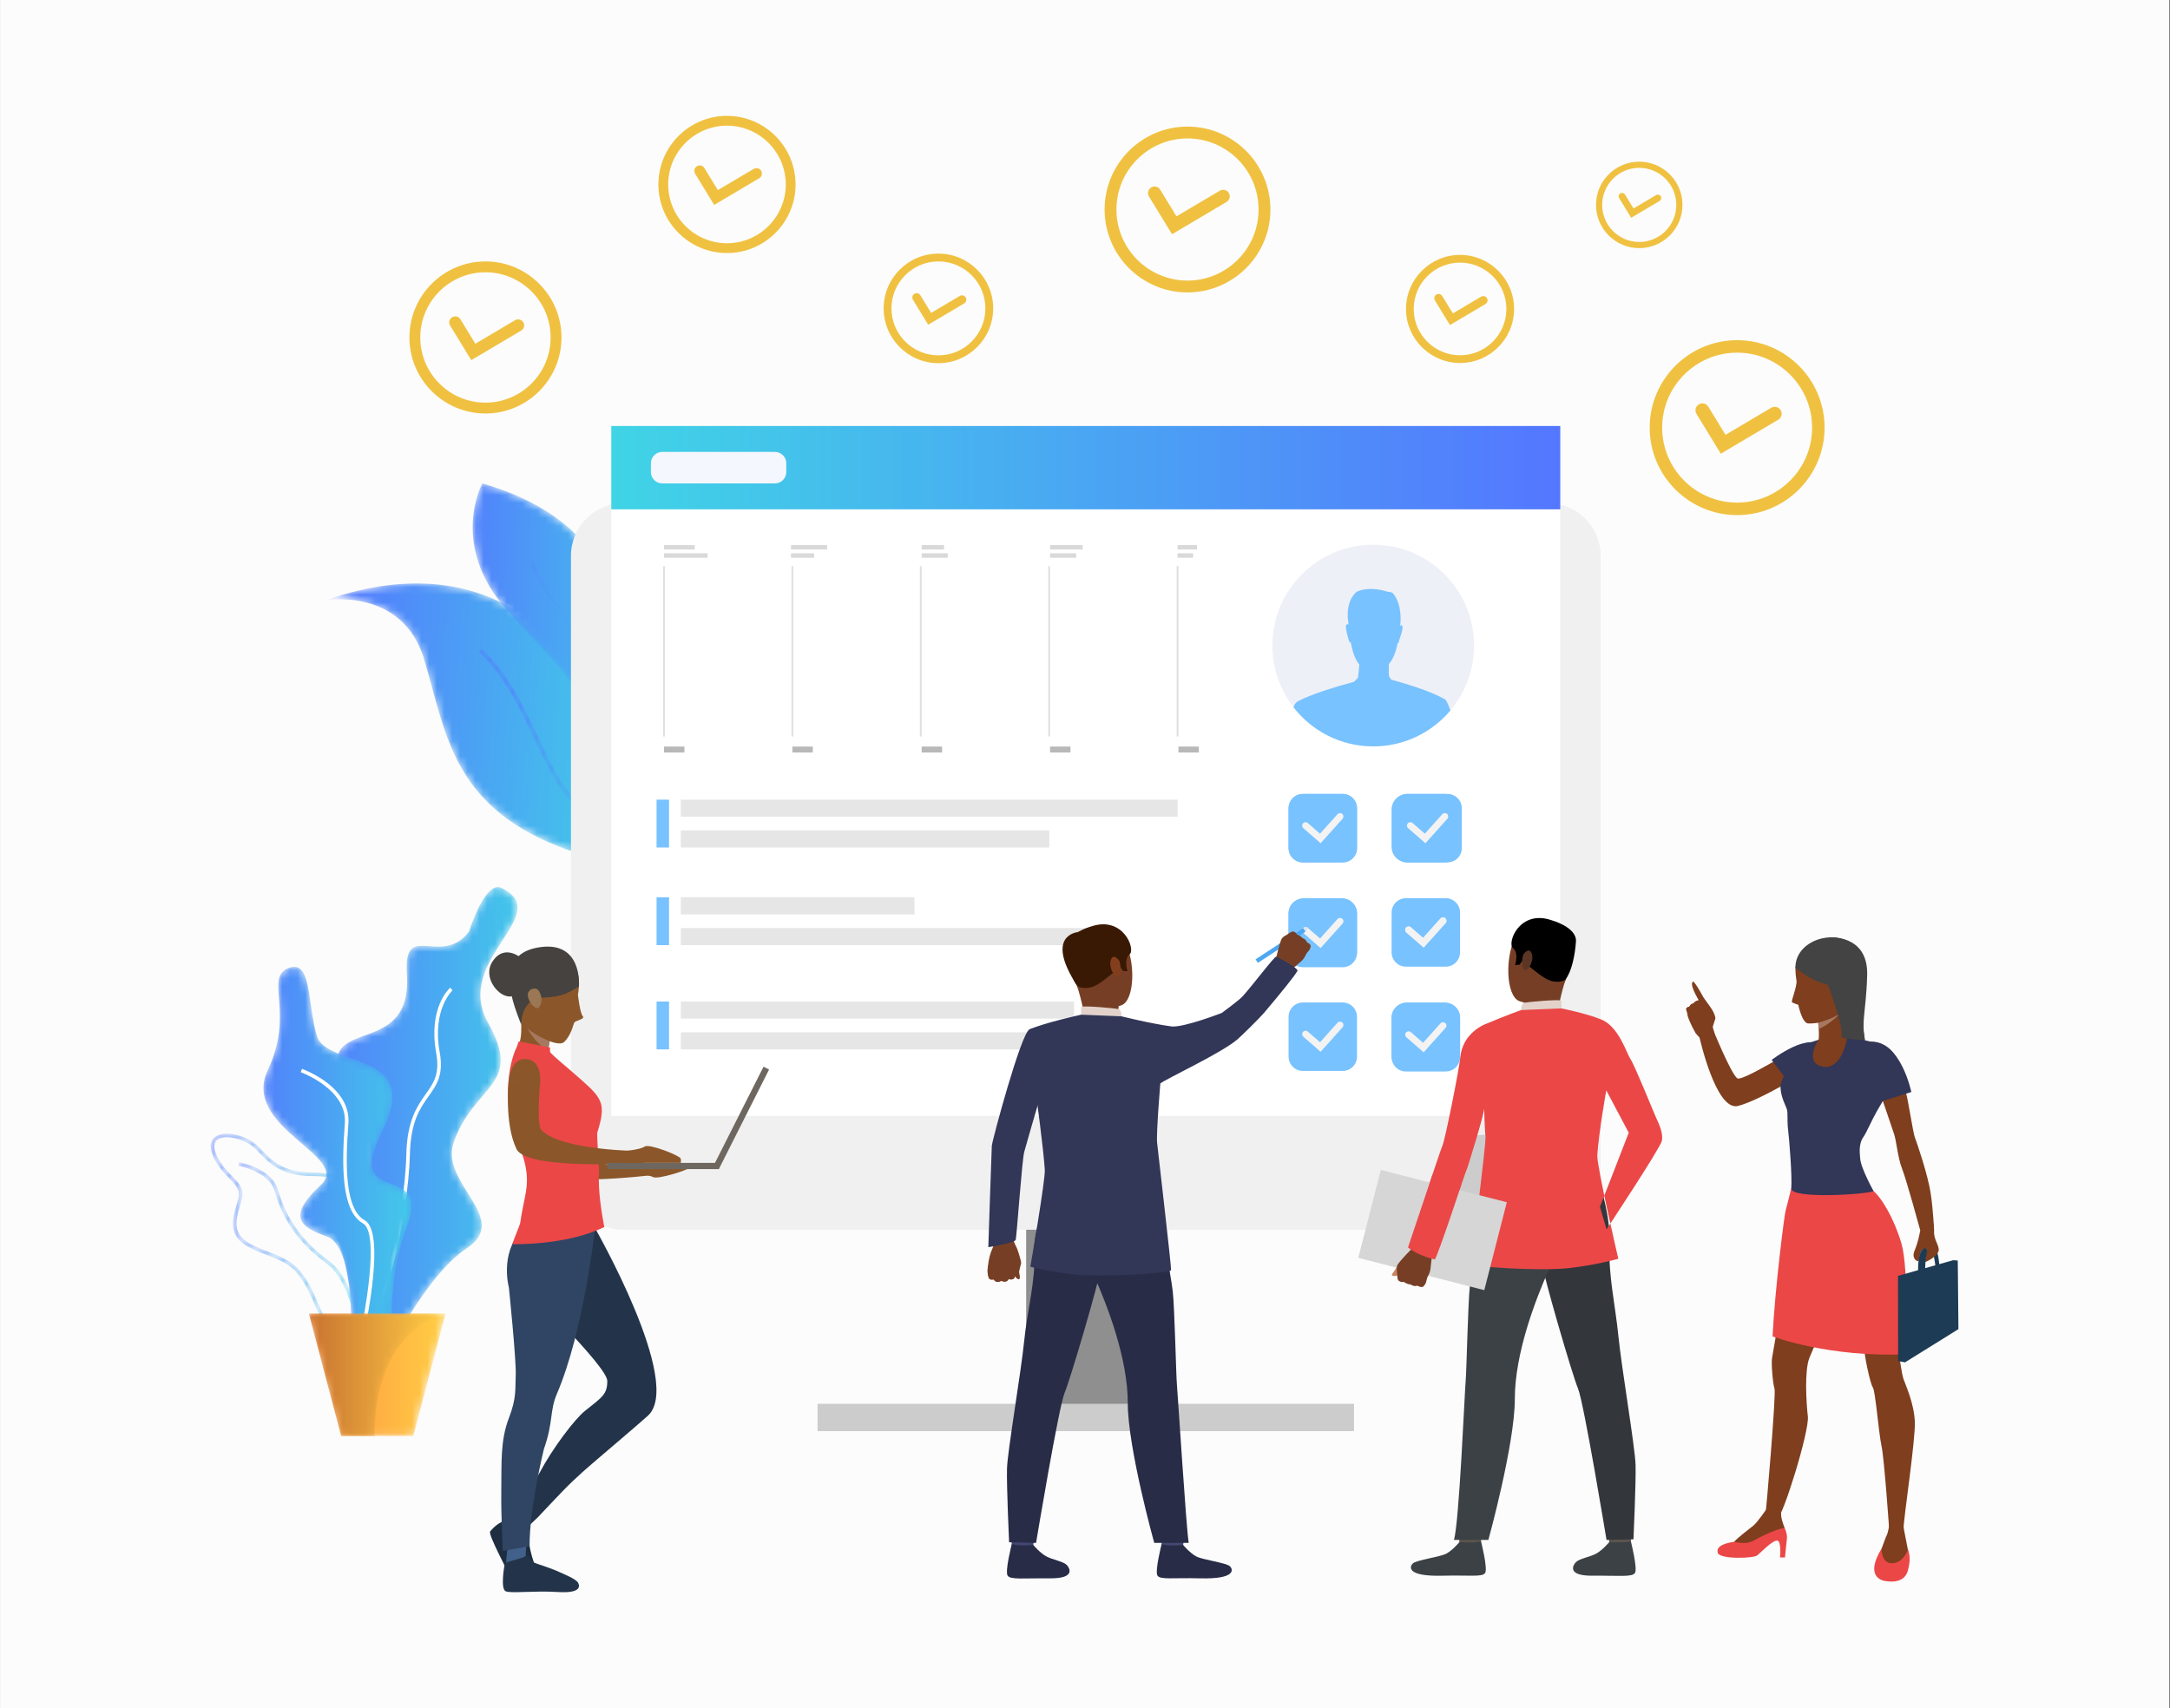 <?xml version="1.0" encoding="UTF-8"?>
<svg width="282px" height="222px" viewBox="0 0 282 222" version="1.1" xmlns="http://www.w3.org/2000/svg" xmlns:xlink="http://www.w3.org/1999/xlink">
    <rect x="0" y="0" width="282" height="222" fill="#808080" stroke="none"/>
    <!-- Generator: sketchtool 52.5 (67469) - http://www.bohemiancoding.com/sketch -->
    <title>69112CE4-7E37-4CAA-B5B9-768694CA1373</title>
    <desc>Created with sketchtool.</desc>
    <defs>
        <path d="M38.342,19.992 C41.134,26.086 42.703,31.852 40.647,34.424 C40.526,34.576 40.393,34.715 40.249,34.842 C38.666,36.237 35.552,36.268 30.294,34.192 C16.302,28.663 15.638,19.122 12.807,9.805 C10.018,0.604 0.272,2.159 0.023,2.2 C22.731,-5.711 33.606,9.661 38.342,19.992" id="path-1"></path>
        <linearGradient x1="101.619%" y1="52.639%" x2="-1.86%" y2="46.167%" id="linearGradient-3">
            <stop stop-color="#40D4E6" offset="0%"></stop>
            <stop stop-color="#5477FF" offset="100%"></stop>
        </linearGradient>
        <path d="M20.783,25.988 C20.661,26.14 20.529,26.279 20.385,26.406 C17.757,24.822 12.724,21.465 10.351,17.695 C9.232,15.916 8.291,13.915 7.293,11.799 C5.411,7.797 3.46,3.658 0.056,0.483 L0.436,0.074 C3.917,3.324 5.889,7.511 7.796,11.563 C8.785,13.665 9.718,15.649 10.822,17.398 C13.136,21.075 18.221,24.446 20.783,25.988" id="path-4"></path>
        <linearGradient x1="114.06%" y1="112.43%" x2="17.333%" y2="26.212%" id="linearGradient-6">
            <stop stop-color="#40D4E6" offset="0%"></stop>
            <stop stop-color="#5477FF" offset="100%"></stop>
        </linearGradient>
        <path d="M16.824,35.469 C16.659,35.874 16.552,36.104 16.541,36.129 C16.498,35.906 16.456,35.683 16.413,35.469 C14.547,25.902 12.05,24.903 4.566,16.534 C-3.088,7.975 1.313,0.002 1.313,0.002 C26.957,7.412 18.566,31.192 16.824,35.469" id="path-7"></path>
        <linearGradient x1="101.179%" y1="51.615%" x2="-3.379%" y2="48.578%" id="linearGradient-9">
            <stop stop-color="#40D4E6" offset="0%"></stop>
            <stop stop-color="#5477FF" offset="100%"></stop>
        </linearGradient>
        <path d="M9.277,25.479 C9.113,25.884 9.006,26.114 8.994,26.139 C8.951,25.916 8.91,25.693 8.867,25.479 C9.698,17.209 4.71,7.504 3.142,5.763 C1.52,3.959 0.521,1.479 0.144,0.545 C0.08,0.39 0.021,0.242 0.001,0.208 L0.363,0.004 C0.395,0.06 0.436,0.163 0.528,0.39 C0.897,1.305 1.878,3.735 3.452,5.483 C5.438,7.691 10.04,17.442 9.277,25.479" id="path-10"></path>
        <linearGradient x1="120.692%" y1="94.117%" x2="-35.511%" y2="-4.971%" id="linearGradient-12">
            <stop stop-color="#40D4E6" offset="0%"></stop>
            <stop stop-color="#5477FF" offset="100%"></stop>
        </linearGradient>
        <linearGradient x1="-8.99841358e-06%" y1="50%" x2="100%" y2="50%" id="linearGradient-13">
            <stop stop-color="#40D4E6" offset="0%"></stop>
            <stop stop-color="#5477FF" offset="100%"></stop>
        </linearGradient>
        <path d="M22.299,0.176 C20.2,-0.828 18.11,5.857 18.11,5.857 C14.542,10.574 9.555,4.299 10.043,11.35 C10.896,23.686 -4.155,15.229 2.789,28.11 C9.732,40.99 -3.342,35.392 0.973,45.779 C5.288,56.164 -0.305,68.551 6.188,63.461 C6.188,63.461 11.904,50.921 17.8,47.042 C23.696,43.162 14.268,38.559 16.113,33.29 C18.792,25.637 25.247,25.936 20.593,17.712 C15.938,9.487 29.436,3.59 22.299,0.176" id="path-14"></path>
        <linearGradient x1="100%" y1="50%" x2="-6.64305998e-05%" y2="50%" id="linearGradient-16">
            <stop stop-color="#40D4E6" offset="0%"></stop>
            <stop stop-color="#5477FF" offset="100%"></stop>
        </linearGradient>
        <path d="M5.02,1.338 C3.353,0.427 1.565,0.244 0.862,0.911 C0.327,1.417 0.579,2.285 0.885,2.925 C1.468,4.145 2.206,4.897 2.856,5.561 C3.761,6.484 4.475,7.213 4.113,8.629 C4.042,8.907 3.96,9.187 3.878,9.468 C3.303,11.435 2.76,13.293 5.77,14.646 C6.477,14.965 7.125,15.219 7.696,15.443 C10.078,16.378 11.652,16.996 13.338,20.557 C13.652,21.22 13.928,21.846 14.195,22.451 C15.651,25.751 16.53,27.743 19.713,27.1 C20.625,26.915 21.22,26.445 21.48,25.701 C22.148,23.788 20.549,20.441 19.136,18.759 C19.033,18.635 16.605,15.674 16.872,11.437 C16.915,10.748 16.986,10.114 17.049,9.555 C17.215,8.073 17.335,7.003 16.785,6.386 C16.283,5.821 15.183,5.564 13.219,5.556 C9.276,5.537 7.719,3.906 6.469,2.596 C5.968,2.072 5.536,1.619 5.02,1.338 Z M13.769,22.638 C13.504,22.037 13.229,21.414 12.918,20.757 C11.31,17.362 9.886,16.803 7.526,15.876 C6.95,15.651 6.296,15.395 5.579,15.072 C2.199,13.552 2.853,11.313 3.431,9.338 C3.512,9.062 3.592,8.786 3.662,8.514 C3.959,7.352 3.388,6.769 2.524,5.886 C1.881,5.231 1.082,4.414 0.465,3.126 C-0.21,1.715 0.134,0.959 0.542,0.573 C1.399,-0.24 3.376,-0.09 5.243,0.929 C5.823,1.245 6.3,1.746 6.805,2.276 C7.995,3.522 9.476,5.073 13.222,5.09 C15.357,5.1 16.527,5.395 17.133,6.076 C17.82,6.849 17.691,8.005 17.511,9.607 C17.449,10.161 17.379,10.788 17.336,11.466 C17.082,15.512 19.47,18.432 19.493,18.46 C20.92,20.16 22.678,23.685 21.919,25.855 C21.601,26.764 20.89,27.337 19.805,27.556 C19.373,27.643 18.978,27.686 18.615,27.686 C15.996,27.686 15.037,25.512 13.769,22.638 Z" id="path-17"></path>
        <linearGradient x1="100%" y1="50%" x2="-9.69449764e-05%" y2="50%" id="linearGradient-19">
            <stop stop-color="#40D4E6" offset="0%"></stop>
            <stop stop-color="#5477FF" offset="100%"></stop>
        </linearGradient>
        <path d="M16.093,26.71 L16.557,26.686 C16.535,26.249 15.948,15.953 11.815,12.94 C7.281,9.634 5.852,6.082 5.171,3.697 C4.369,0.887 0.285,0.137 0.112,0.105 L0.031,0.564 C0.071,0.572 4.001,1.295 4.723,3.825 C5.423,6.276 6.891,9.926 11.541,13.316 C15.497,16.2 16.087,26.606 16.093,26.71" id="path-20"></path>
        <linearGradient x1="100%" y1="50%" x2="0%" y2="50%" id="linearGradient-22">
            <stop stop-color="#40D4E6" offset="0%"></stop>
            <stop stop-color="#5477FF" offset="100%"></stop>
        </linearGradient>
        <path d="M3.425,0.132 C6.363,-0.876 5.752,4.787 6.994,8.978 C8.235,13.168 20.802,10.806 15.527,21.298 C10.252,31.789 22.198,24.806 18.63,33.963 C15.061,43.118 18.319,52.91 14.441,50.42 C10.562,47.929 12.262,36.399 8.228,35.029 C4.194,33.66 3.536,32.061 7.53,28.337 C11.524,24.612 -2.936,20.915 0.632,13.394 C4.201,5.874 0.031,1.295 3.425,0.132" id="path-23"></path>
        <linearGradient x1="100%" y1="50%" x2="-0%" y2="50%" id="linearGradient-25">
            <stop stop-color="#40D4E6" offset="0%"></stop>
            <stop stop-color="#5477FF" offset="100%"></stop>
        </linearGradient>
        <polyline id="path-26" points="17.842 0.003 13.648 15.919 4.276 15.919 0.082 0.003 17.842 0.003"></polyline>
        <linearGradient x1="-6.24839885e-05%" y1="50%" x2="100%" y2="50%" id="linearGradient-28">
            <stop stop-color="#FF9240" offset="0%"></stop>
            <stop stop-color="#FFCE45" offset="100%"></stop>
        </linearGradient>
        <path d="M17.842,0.003 C17.842,0.003 8.609,1.737 8.609,15.919 L4.276,15.919 L0.082,0.003 L17.842,0.003" id="path-29"></path>
        <linearGradient x1="-6.24839885e-05%" y1="50%" x2="100%" y2="50%" id="linearGradient-31">
            <stop stop-color="#C87331" offset="0%"></stop>
            <stop stop-color="#FFCE45" offset="100%"></stop>
        </linearGradient>
    </defs>
    <g id="Page-1" stroke="none" stroke-width="1" fill="none" fill-rule="evenodd">
        <g id="Completed-age-Copy" transform="translate(-595, -190)">
            <g id="19283" transform="translate(595, 190)">
                <polygon id="Fill-1" fill="#FCFCFC" points="0.007 222 281.89 222 281.89 0 0.007 0"></polygon>
                <g id="Group-5" transform="translate(42.281, 75.813)">
                    <mask id="mask-2" fill="white">
                        <use xlink:href="#path-1"></use>
                    </mask>
                    <g id="Clip-4"></g>
                    <path d="M38.342,19.992 C41.134,26.086 42.703,31.852 40.647,34.424 C40.526,34.576 40.393,34.715 40.249,34.842 C38.666,36.237 35.552,36.268 30.294,34.192 C16.302,28.663 15.638,19.122 12.807,9.805 C10.018,0.604 0.272,2.159 0.023,2.2 C22.731,-5.711 33.606,9.661 38.342,19.992" id="Fill-3" fill="url(#linearGradient-3)" mask="url(#mask-2)"></path>
                </g>
                <g id="Group-8" transform="translate(62.146, 84.249)">
                    <mask id="mask-5" fill="white">
                        <use xlink:href="#path-4"></use>
                    </mask>
                    <g id="Clip-7"></g>
                    <path d="M20.783,25.988 C20.661,26.14 20.529,26.279 20.385,26.406 C17.757,24.822 12.724,21.465 10.351,17.695 C9.232,15.916 8.291,13.915 7.293,11.799 C5.411,7.797 3.46,3.658 0.056,0.483 L0.436,0.074 C3.917,3.324 5.889,7.511 7.796,11.563 C8.785,13.665 9.718,15.649 10.822,17.398 C13.136,21.075 18.221,24.446 20.783,25.988" id="Fill-6" fill="url(#linearGradient-6)" mask="url(#mask-5)"></path>
                </g>
                <g id="Group-11" transform="translate(61.369, 62.826)">
                    <mask id="mask-8" fill="white">
                        <use xlink:href="#path-7"></use>
                    </mask>
                    <g id="Clip-10"></g>
                    <path d="M16.824,35.469 C16.659,35.874 16.552,36.104 16.541,36.129 C16.498,35.906 16.456,35.683 16.413,35.469 C14.547,25.902 12.05,24.903 4.566,16.534 C-3.088,7.975 1.313,0.002 1.313,0.002 C26.957,7.412 18.566,31.192 16.824,35.469" id="Fill-9" fill="url(#linearGradient-9)" mask="url(#mask-8)"></path>
                </g>
                <g id="Group-14" transform="translate(68.915, 72.816)">
                    <mask id="mask-11" fill="white">
                        <use xlink:href="#path-10"></use>
                    </mask>
                    <g id="Clip-13"></g>
                    <path d="M9.277,25.479 C9.113,25.884 9.006,26.114 8.994,26.139 C8.951,25.916 8.91,25.693 8.867,25.479 C9.698,17.209 4.71,7.504 3.142,5.763 C1.52,3.959 0.521,1.479 0.144,0.545 C0.08,0.39 0.021,0.242 0.001,0.208 L0.363,0.004 C0.395,0.06 0.436,0.163 0.528,0.39 C0.897,1.305 1.878,3.735 3.452,5.483 C5.438,7.691 10.04,17.442 9.277,25.479" id="Fill-12" fill="url(#linearGradient-12)" mask="url(#mask-11)"></path>
                </g>
                <path d="M223.626,58.969 L220.465,53.794 C220.205,53.37 220.34,52.815 220.764,52.556 C221.189,52.297 221.742,52.431 222.001,52.855 L224.236,56.515 L230.178,52.998 C230.605,52.745 231.158,52.886 231.411,53.314 C231.664,53.742 231.523,54.294 231.094,54.548 L223.626,58.969" id="Fill-15" fill="#F0C141"></path>
                <path d="M225.748,45.836 C220.375,45.836 216.005,50.207 216.005,55.58 C216.005,60.953 220.375,65.324 225.748,65.324 C231.119,65.324 235.489,60.953 235.489,55.58 C235.489,50.207 231.119,45.836 225.748,45.836 Z M225.748,66.948 C219.48,66.948 214.382,61.848 214.382,55.58 C214.382,49.311 219.48,44.212 225.748,44.212 C232.014,44.212 237.112,49.311 237.112,55.58 C237.112,61.848 232.014,66.948 225.748,66.948 Z" id="Fill-16" fill="#F0C141"></path>
                <path d="M188.427,42.249 L186.474,39.051 C186.314,38.789 186.397,38.446 186.659,38.286 C186.921,38.126 187.264,38.209 187.424,38.471 L188.805,40.733 L192.476,38.559 C192.74,38.403 193.082,38.49 193.239,38.755 C193.395,39.019 193.307,39.36 193.043,39.517 L188.427,42.249" id="Fill-17" fill="#F0C141"></path>
                <path d="M189.739,34.133 C186.419,34.133 183.718,36.834 183.718,40.155 C183.718,43.475 186.419,46.176 189.739,46.176 C193.058,46.176 195.759,43.475 195.759,40.155 C195.759,36.834 193.058,34.133 189.739,34.133 Z M189.739,47.18 C185.866,47.18 182.715,44.028 182.715,40.155 C182.715,36.281 185.866,33.129 189.739,33.129 C193.612,33.129 196.762,36.281 196.762,40.155 C196.762,44.028 193.612,47.18 189.739,47.18 Z" id="Fill-18" fill="#F0C141"></path>
                <path d="M152.31,30.444 L149.314,25.538 C149.069,25.136 149.195,24.61 149.598,24.364 C150,24.119 150.525,24.246 150.771,24.648 L152.889,28.118 L158.521,24.783 C158.927,24.543 159.45,24.677 159.69,25.083 C159.931,25.489 159.797,26.012 159.39,26.252 L152.31,30.444" id="Fill-19" fill="#F0C141"></path>
                <path d="M154.321,17.994 C149.23,17.994 145.086,22.137 145.086,27.231 C145.086,32.324 149.23,36.468 154.321,36.468 C159.414,36.468 163.556,32.324 163.556,27.231 C163.556,22.137 159.414,17.994 154.321,17.994 Z M154.321,38.007 C148.381,38.007 143.547,33.173 143.547,27.231 C143.547,21.288 148.381,16.454 154.321,16.454 C160.263,16.454 165.096,21.288 165.096,27.231 C165.096,33.173 160.263,38.007 154.321,38.007 Z" id="Fill-20" fill="#F0C141"></path>
                <path d="M120.621,42.205 L118.642,38.963 C118.48,38.697 118.563,38.35 118.829,38.187 C119.094,38.025 119.442,38.109 119.604,38.375 L121.004,40.667 L124.726,38.464 C124.994,38.305 125.34,38.394 125.499,38.662 C125.657,38.93 125.569,39.276 125.3,39.435 L120.621,42.205" id="Fill-21" fill="#F0C141"></path>
                <path d="M121.951,33.978 C118.586,33.978 115.848,36.716 115.848,40.081 C115.848,43.447 118.586,46.185 121.951,46.185 C125.316,46.185 128.053,43.447 128.053,40.081 C128.053,36.716 125.316,33.978 121.951,33.978 Z M121.951,47.202 C118.025,47.202 114.831,44.008 114.831,40.081 C114.831,36.155 118.025,32.96 121.951,32.96 C125.876,32.96 129.07,36.155 129.07,40.081 C129.07,44.008 125.876,47.202 121.951,47.202 Z" id="Fill-22" fill="#F0C141"></path>
                <path d="M92.81,26.632 L90.332,22.574 C90.128,22.241 90.233,21.806 90.566,21.603 C90.899,21.4 91.333,21.505 91.536,21.837 L93.289,24.707 L97.948,21.949 C98.283,21.751 98.716,21.862 98.915,22.197 C99.113,22.533 99.002,22.966 98.667,23.164 L92.81,26.632" id="Fill-23" fill="#F0C141"></path>
                <path d="M94.474,16.333 C90.261,16.333 86.835,19.761 86.835,23.974 C86.835,28.187 90.261,31.614 94.474,31.614 C98.686,31.614 102.113,28.187 102.113,23.974 C102.113,19.761 98.686,16.333 94.474,16.333 Z M94.474,32.888 C89.559,32.888 85.561,28.889 85.561,23.974 C85.561,19.058 89.559,15.059 94.474,15.059 C99.388,15.059 103.386,19.058 103.386,23.974 C103.386,28.889 99.388,32.888 94.474,32.888 Z" id="Fill-24" fill="#F0C141"></path>
                <path d="M61.241,46.807 L58.494,42.308 C58.269,41.939 58.385,41.457 58.754,41.232 C59.123,41.007 59.604,41.123 59.83,41.492 L61.773,44.674 L66.938,41.616 C67.31,41.396 67.79,41.519 68.01,41.891 C68.23,42.263 68.107,42.743 67.735,42.963 L61.241,46.807" id="Fill-25" fill="#F0C141"></path>
                <path d="M63.086,35.389 C58.416,35.389 54.617,39.189 54.617,43.86 C54.617,48.531 58.416,52.331 63.086,52.331 C67.756,52.331 71.555,48.531 71.555,43.86 C71.555,39.189 67.756,35.389 63.086,35.389 Z M63.086,53.743 C57.638,53.743 53.205,49.31 53.205,43.86 C53.205,38.411 57.638,33.978 63.086,33.978 C68.534,33.978 72.967,38.411 72.967,43.86 C72.967,49.31 68.534,53.743 63.086,53.743 Z" id="Fill-26" fill="#F0C141"></path>
                <path d="M211.976,28.307 L210.414,25.749 C210.285,25.539 210.352,25.265 210.562,25.137 C210.772,25.009 211.046,25.075 211.173,25.285 L212.279,27.094 L215.215,25.356 C215.427,25.23 215.7,25.3 215.825,25.512 C215.95,25.723 215.88,25.997 215.669,26.122 L211.976,28.307" id="Fill-27" fill="#F0C141"></path>
                <path d="M213.025,21.815 C210.37,21.815 208.209,23.976 208.209,26.632 C208.209,29.288 210.37,31.449 213.025,31.449 C215.68,31.449 217.841,29.288 217.841,26.632 C217.841,23.976 215.68,21.815 213.025,21.815 Z M213.025,32.251 C209.927,32.251 207.407,29.73 207.407,26.632 C207.407,23.533 209.927,21.012 213.025,21.012 C216.123,21.012 218.643,23.533 218.643,26.632 C218.643,29.73 216.123,32.251 213.025,32.251 Z" id="Fill-28" fill="#F0C141"></path>
                <polygon id="Fill-29" fill="#8F8F8F" points="133.354 184.231 148.85 184.231 148.85 137.154 133.354 137.154"></polygon>
                <path d="M81.003,159.831 L201.2,159.831 C204.959,159.831 208.006,156.784 208.006,153.025 L208.006,72.222 C208.006,68.463 204.959,65.415 201.2,65.415 L81.003,65.415 C77.245,65.415 74.198,68.463 74.198,72.222 L74.198,153.025 C74.198,156.784 77.245,159.831 81.003,159.831" id="Fill-30" fill="#F0F0F0"></path>
                <polygon id="Fill-31" fill="#FFFFFF" points="79.438 145.036 202.765 145.036 202.765 55.366 79.438 55.366"></polygon>
                <polygon id="Fill-32" fill="url(#linearGradient-13)" points="79.438 66.197 202.765 66.197 202.765 55.366 79.438 55.366"></polygon>
                <path d="M187.758,151.806 C187.758,154.19 190.029,156.124 192.833,156.124 C195.636,156.124 197.907,154.19 197.907,151.806 C197.907,149.422 195.636,147.489 192.833,147.489 C190.029,147.489 187.758,149.422 187.758,151.806" id="Fill-34" fill="#CCCCCC"></path>
                <polygon id="Fill-35" fill="#CCCCCC" points="106.244 186.008 175.959 186.008 175.959 182.454 106.244 182.454"></polygon>
                <path d="M100.708,62.828 L86.06,62.828 C85.248,62.828 84.589,62.169 84.589,61.356 L84.589,60.206 C84.589,59.394 85.248,58.735 86.06,58.735 L100.708,58.735 C101.521,58.735 102.179,59.394 102.179,60.206 L102.179,61.356 C102.179,62.169 101.521,62.828 100.708,62.828" id="Fill-36" fill="#F5F7FF"></path>
                <polygon id="Fill-37" fill="#E6E6E6" points="88.474 106.153 153.043 106.153 153.043 103.933 88.474 103.933"></polygon>
                <polygon id="Fill-38" fill="#E6E6E6" points="88.474 110.151 136.364 110.151 136.364 107.931 88.474 107.931"></polygon>
                <polygon id="Fill-39" fill="#E6E6E6" points="88.474 118.839 118.84 118.839 118.84 116.619 88.474 116.619"></polygon>
                <polygon id="Fill-40" fill="#E6E6E6" points="88.474 122.838 143.029 122.838 143.029 120.618 88.474 120.618"></polygon>
                <polygon id="Fill-41" fill="#E6E6E6" points="88.474 132.391 139.58 132.391 139.58 130.171 88.474 130.171"></polygon>
                <polygon id="Fill-42" fill="#E6E6E6" points="88.474 136.389 150.881 136.389 150.881 134.169 88.474 134.169"></polygon>
                <polygon id="Fill-43" fill="#78C2FF" points="85.323 110.151 86.945 110.151 86.945 103.933 85.323 103.933"></polygon>
                <polygon id="Fill-44" fill="#78C2FF" points="85.323 122.838 86.945 122.838 86.945 116.619 85.323 116.619"></polygon>
                <polygon id="Fill-45" fill="#78C2FF" points="85.323 136.389 86.945 136.389 86.945 130.171 85.323 130.171"></polygon>
                <path d="M174.487,139.19 L169.316,139.19 C168.288,139.19 167.455,138.356 167.455,137.328 L167.455,132.155 C167.455,131.128 168.288,130.294 169.316,130.294 L174.487,130.294 C175.515,130.294 176.348,131.128 176.348,132.155 L176.348,137.328 C176.348,138.356 175.515,139.19 174.487,139.19" id="Fill-46" fill="#78C2FF"></path>
                <path d="M171.62,136.701 L169.371,134.741 C169.187,134.58 169.168,134.3 169.329,134.116 C169.49,133.931 169.77,133.913 169.954,134.072 L171.543,135.459 L173.81,132.93 C173.974,132.748 174.254,132.733 174.436,132.896 C174.618,133.059 174.634,133.339 174.471,133.521 L171.62,136.701" id="Fill-47" fill="#F3F3F3"></path>
                <path d="M169.477,117.303 C168.671,117.303 168.015,117.959 168.015,118.766 L168.015,123.615 C168.015,124.421 168.671,125.077 169.477,125.077 L174.326,125.077 C175.132,125.077 175.788,124.421 175.788,123.615 L175.788,118.766 C175.788,117.959 175.132,117.303 174.326,117.303 L169.477,117.303 Z M174.326,125.642 L169.477,125.642 C168.359,125.642 167.45,124.733 167.45,123.615 L167.45,118.766 C167.45,117.648 168.359,116.738 169.477,116.738 L174.326,116.738 C175.444,116.738 176.353,117.648 176.353,118.766 L176.353,123.615 C176.353,124.733 175.444,125.642 174.326,125.642 Z" id="Fill-48" fill="#78C2FF"></path>
                <path d="M182.867,130.855 C182.061,130.855 181.405,131.511 181.405,132.318 L181.405,137.166 C181.405,137.973 182.061,138.629 182.867,138.629 L187.717,138.629 C188.522,138.629 189.178,137.973 189.178,137.166 L189.178,132.318 C189.178,131.511 188.522,130.855 187.717,130.855 L182.867,130.855 Z M187.717,139.194 L182.867,139.194 C181.75,139.194 180.841,138.285 180.841,137.166 L180.841,132.318 C180.841,131.2 181.75,130.29 182.867,130.29 L187.717,130.29 C188.834,130.29 189.743,131.2 189.743,132.318 L189.743,137.166 C189.743,138.285 188.834,139.194 187.717,139.194 Z" id="Fill-49" fill="#78C2FF"></path>
                <path d="M187.878,125.638 L182.706,125.638 C181.678,125.638 180.845,124.804 180.845,123.776 L180.845,118.603 C180.845,117.576 181.678,116.742 182.706,116.742 L187.878,116.742 C188.905,116.742 189.739,117.576 189.739,118.603 L189.739,123.776 C189.739,124.804 188.905,125.638 187.878,125.638" id="Fill-50" fill="#78C2FF"></path>
                <path d="M185.01,123.149 L182.762,121.189 C182.577,121.028 182.559,120.748 182.719,120.564 C182.879,120.379 183.16,120.361 183.344,120.52 L184.933,121.908 L187.201,119.378 C187.364,119.196 187.644,119.181 187.826,119.344 C188.008,119.507 188.024,119.787 187.861,119.969 L185.01,123.149" id="Fill-51" fill="#F3F3F3"></path>
                <path d="M185.01,123.149 L182.762,121.189 C182.577,121.028 182.559,120.748 182.719,120.564 C182.879,120.379 183.16,120.361 183.344,120.52 L184.933,121.908 L187.201,119.378 C187.364,119.196 187.644,119.181 187.826,119.344 C188.008,119.507 188.024,119.787 187.861,119.969 L185.01,123.149" id="Fill-51-Copy" fill="#F3F3F3"></path>
                <path d="M187.878,139.262 L182.706,139.262 C181.678,139.262 180.845,138.429 180.845,137.401 L180.845,132.228 C180.845,131.2 181.678,130.367 182.706,130.367 L187.878,130.367 C188.905,130.367 189.739,131.2 189.739,132.228 L189.739,137.401 C189.739,138.429 188.905,139.262 187.878,139.262" id="Fill-50-Copy" fill="#78C2FF"></path>
                <path d="M185.01,136.773 L182.762,134.813 C182.577,134.652 182.559,134.373 182.719,134.188 C182.879,134.004 183.16,133.985 183.344,134.145 L184.933,135.533 L187.201,133.003 C187.364,132.821 187.644,132.805 187.826,132.968 C188.008,133.132 188.024,133.411 187.861,133.593 L185.01,136.773" id="Fill-51-Copy-2" fill="#F3F3F3"></path>
                <path d="M182.867,103.75 C182.061,103.75 181.405,104.407 181.405,105.213 L181.405,110.063 C181.405,110.869 182.061,111.526 182.867,111.526 L187.717,111.526 C188.522,111.526 189.178,110.869 189.178,110.063 L189.178,105.213 C189.178,104.407 188.522,103.75 187.717,103.75 L182.867,103.75 Z M187.717,112.09 L182.867,112.09 C181.75,112.09 180.841,111.181 180.841,110.063 L180.841,105.213 C180.841,104.095 181.75,103.186 182.867,103.186 L187.717,103.186 C188.834,103.186 189.743,104.095 189.743,105.213 L189.743,110.063 C189.743,111.181 188.834,112.09 187.717,112.09 Z" id="Fill-52" fill="#78C2FF"></path>
                <path d="M169.316,112.086 C168.288,112.086 167.455,111.252 167.455,110.224 L167.455,105.052 C167.455,104.024 168.288,103.19 169.316,103.19 L174.487,103.19 C175.515,103.19 176.348,104.024 176.348,105.052 L176.348,110.224 C176.348,111.252 175.515,112.086 174.487,112.086 L169.316,112.086 Z" id="Fill-53" fill="#78C2FF"></path>
                <path d="M169.316,112.086 C168.288,112.086 167.455,111.252 167.455,110.224 L167.455,105.052 C167.455,104.024 168.288,103.19 169.316,103.19 L174.487,103.19 C175.515,103.19 176.348,104.024 176.348,105.052 L176.348,110.224 C176.348,111.252 175.515,112.086 174.487,112.086 L169.316,112.086 Z" id="Fill-53-Copy" fill="#78C2FF"></path>
                <path d="M169.316,125.71 C168.288,125.71 167.455,124.877 167.455,123.849 L167.455,118.676 C167.455,117.648 168.288,116.815 169.316,116.815 L174.487,116.815 C175.515,116.815 176.348,117.648 176.348,118.676 L176.348,123.849 C176.348,124.877 175.515,125.71 174.487,125.71 L169.316,125.71 Z" id="Fill-53-Copy-3" fill="#78C2FF"></path>
                <path d="M169.371,107.637 C169.187,107.476 169.168,107.196 169.329,107.012 C169.49,106.828 169.77,106.808 169.954,106.969 L171.543,108.355 L173.81,105.826 C173.974,105.644 174.254,105.629 174.436,105.792 C174.618,105.955 174.634,106.235 174.471,106.417 L171.62,109.597 L169.371,107.637 Z" id="Fill-54" fill="#F3F3F3"></path>
                <path d="M169.371,121.261 C169.187,121.101 169.168,120.821 169.329,120.636 C169.49,120.452 169.77,120.433 169.954,120.594 L171.543,121.98 L173.81,119.451 C173.974,119.268 174.254,119.253 174.436,119.417 C174.618,119.58 174.634,119.86 174.471,120.042 L171.62,123.222 L169.371,121.261 Z" id="Fill-54-Copy-2" fill="#F3F3F3"></path>
                <path d="M182.935,112.086 C181.908,112.086 181.074,111.252 181.074,110.224 L181.074,105.052 C181.074,104.024 181.908,103.19 182.935,103.19 L188.107,103.19 C189.134,103.19 189.968,104.024 189.968,105.052 L189.968,110.224 C189.968,111.252 189.134,112.086 188.107,112.086 L182.935,112.086 Z" id="Fill-53-Copy-2" fill="#78C2FF"></path>
                <path d="M182.991,107.637 C182.807,107.476 182.788,107.196 182.949,107.012 C183.109,106.828 183.389,106.808 183.573,106.969 L185.163,108.355 L187.43,105.826 C187.593,105.644 187.874,105.629 188.056,105.792 C188.238,105.955 188.253,106.235 188.09,106.417 L185.239,109.597 L182.991,107.637 Z" id="Fill-54-Copy" fill="#F3F3F3"></path>
                <g id="Group-57" transform="translate(42.836, 115.218)">
                    <mask id="mask-15" fill="white">
                        <use xlink:href="#path-14"></use>
                    </mask>
                    <g id="Clip-56"></g>
                    <path d="M22.299,0.176 C20.2,-0.828 18.11,5.857 18.11,5.857 C14.542,10.574 9.555,4.299 10.043,11.35 C10.896,23.686 -4.155,15.229 2.789,28.11 C9.732,40.99 -3.342,35.392 0.973,45.779 C5.288,56.164 -0.305,68.551 6.188,63.461 C6.188,63.461 11.904,50.921 17.8,47.042 C23.696,43.162 14.268,38.559 16.113,33.29 C18.792,25.637 25.247,25.936 20.593,17.712 C15.938,9.487 29.436,3.59 22.299,0.176" id="Fill-55" fill="url(#linearGradient-16)" mask="url(#mask-15)"></path>
                </g>
                <path d="M46.968,173.959 C49.782,171.98 53.076,158.184 53.272,149.967 C53.373,145.757 54.617,144.005 55.714,142.457 C56.764,140.978 57.67,139.701 57.142,136.769 C56.133,131.163 58.785,128.744 58.812,128.721 L58.505,128.37 C58.387,128.474 55.625,130.969 56.684,136.851 C57.177,139.591 56.364,140.737 55.335,142.188 C54.255,143.711 52.911,145.604 52.807,149.955 C52.596,158.774 49.229,171.8 46.7,173.578 L46.968,173.959" id="Fill-58" fill="#FFFFFF"></path>
                <g id="Group-61" transform="translate(27.3, 147.297)">
                    <mask id="mask-18" fill="white">
                        <use xlink:href="#path-17"></use>
                    </mask>
                    <g id="Clip-60"></g>
                    <path d="M5.02,1.338 C3.353,0.427 1.565,0.244 0.862,0.911 C0.327,1.417 0.579,2.285 0.885,2.925 C1.468,4.145 2.206,4.897 2.856,5.561 C3.761,6.484 4.475,7.213 4.113,8.629 C4.042,8.907 3.96,9.187 3.878,9.468 C3.303,11.435 2.76,13.293 5.77,14.646 C6.477,14.965 7.125,15.219 7.696,15.443 C10.078,16.378 11.652,16.996 13.338,20.557 C13.652,21.22 13.928,21.846 14.195,22.451 C15.651,25.751 16.53,27.743 19.713,27.1 C20.625,26.915 21.22,26.445 21.48,25.701 C22.148,23.788 20.549,20.441 19.136,18.759 C19.033,18.635 16.605,15.674 16.872,11.437 C16.915,10.748 16.986,10.114 17.049,9.555 C17.215,8.073 17.335,7.003 16.785,6.386 C16.283,5.821 15.183,5.564 13.219,5.556 C9.276,5.537 7.719,3.906 6.469,2.596 C5.968,2.072 5.536,1.619 5.02,1.338 Z M13.769,22.638 C13.504,22.037 13.229,21.414 12.918,20.757 C11.31,17.362 9.886,16.803 7.526,15.876 C6.95,15.651 6.296,15.395 5.579,15.072 C2.199,13.552 2.853,11.313 3.431,9.338 C3.512,9.062 3.592,8.786 3.662,8.514 C3.959,7.352 3.388,6.769 2.524,5.886 C1.881,5.231 1.082,4.414 0.465,3.126 C-0.21,1.715 0.134,0.959 0.542,0.573 C1.399,-0.24 3.376,-0.09 5.243,0.929 C5.823,1.245 6.3,1.746 6.805,2.276 C7.995,3.522 9.476,5.073 13.222,5.09 C15.357,5.1 16.527,5.395 17.133,6.076 C17.82,6.849 17.691,8.005 17.511,9.607 C17.449,10.161 17.379,10.788 17.336,11.466 C17.082,15.512 19.47,18.432 19.493,18.46 C20.92,20.16 22.678,23.685 21.919,25.855 C21.601,26.764 20.89,27.337 19.805,27.556 C19.373,27.643 18.978,27.686 18.615,27.686 C15.996,27.686 15.037,25.512 13.769,22.638 Z" id="Fill-59" fill="url(#linearGradient-19)" mask="url(#mask-18)"></path>
                </g>
                <g id="Group-64" transform="translate(30.962, 150.96)">
                    <mask id="mask-21" fill="white">
                        <use xlink:href="#path-20"></use>
                    </mask>
                    <g id="Clip-63"></g>
                    <path d="M16.093,26.71 L16.557,26.686 C16.535,26.249 15.948,15.953 11.815,12.94 C7.281,9.634 5.852,6.082 5.171,3.697 C4.369,0.887 0.285,0.137 0.112,0.105 L0.031,0.564 C0.071,0.572 4.001,1.295 4.723,3.825 C5.423,6.276 6.891,9.926 11.541,13.316 C15.497,16.2 16.087,26.606 16.093,26.71" id="Fill-62" fill="url(#linearGradient-22)" mask="url(#mask-21)"></path>
                </g>
                <g id="Group-67" transform="translate(34.18, 125.652)">
                    <mask id="mask-24" fill="white">
                        <use xlink:href="#path-23"></use>
                    </mask>
                    <g id="Clip-66"></g>
                    <path d="M3.425,0.132 C6.363,-0.876 5.752,4.787 6.994,8.978 C8.235,13.168 20.802,10.806 15.527,21.298 C10.252,31.789 22.198,24.806 18.63,33.963 C15.061,43.118 18.319,52.91 14.441,50.42 C10.562,47.929 12.262,36.399 8.228,35.029 C4.194,33.66 3.536,32.061 7.53,28.337 C11.524,24.612 -2.936,20.915 0.632,13.394 C4.201,5.874 0.031,1.295 3.425,0.132" id="Fill-65" fill="url(#linearGradient-25)" mask="url(#mask-24)"></path>
                </g>
                <path d="M46.821,175.633 C47.19,174.066 50.345,160.272 47.402,158.605 C44.807,157.135 44.871,151.42 45.276,146.022 C45.634,141.244 39.499,139.011 39.238,138.918 L39.082,139.357 C39.143,139.378 45.143,141.564 44.812,145.987 C44.396,151.529 44.351,157.411 47.172,159.01 C49.408,160.276 47.35,171.362 46.368,175.527 L46.821,175.633" id="Fill-68" fill="#FFFFFF"></path>
                <g id="Group-71" transform="translate(40.062, 170.718)">
                    <mask id="mask-27" fill="white">
                        <use xlink:href="#path-26"></use>
                    </mask>
                    <g id="Clip-70"></g>
                    <polyline id="Fill-69" fill="url(#linearGradient-28)" mask="url(#mask-27)" points="17.842 0.003 13.648 15.919 4.276 15.919 0.082 0.003 17.842 0.003"></polyline>
                </g>
                <g id="Group-74" transform="translate(40.062, 170.718)">
                    <mask id="mask-30" fill="white">
                        <use xlink:href="#path-29"></use>
                    </mask>
                    <g id="Clip-73"></g>
                    <path d="M17.842,0.003 C17.842,0.003 8.609,1.737 8.609,15.919 L4.276,15.919 L0.082,0.003 L17.842,0.003" id="Fill-72" fill="url(#linearGradient-31)" mask="url(#mask-30)"></path>
                </g>
                <path d="M131.356,160.16 C131.356,160.16 131.679,160.688 131.72,161.12 C131.751,161.462 132.039,161.972 132.163,162.254 C132.287,162.536 132.688,163.813 132.702,164.145 C132.708,164.281 132.405,165.137 132.448,165.411 C132.491,165.685 132.648,166.227 132.401,166.264 C132.156,166.299 131.878,165.855 131.878,165.855 C131.878,165.855 131.901,166.107 131.692,166.203 C131.288,166.39 131.074,166.226 131.074,166.226 C131.074,166.226 130.924,166.502 130.737,166.54 C130.324,166.622 130.122,166.457 130.122,166.457 C130.122,166.457 129.94,166.612 129.655,166.607 C129.29,166.6 129.137,166.285 129.137,166.285 C129.137,166.285 128.674,166.378 128.539,166.163 C128.406,165.946 128.43,165.716 128.374,165.521 C128.318,165.326 128.36,163.561 128.96,162.289 C129.559,161.018 128.807,159.779 128.807,159.779 L131.356,160.16" id="Fill-75" fill="#763F25"></path>
                <path d="M131.942,165.69 C131.942,165.69 131.983,164.106 131.567,163.768 C131.15,163.431 131.102,164.002 131.102,164.002 C131.102,164.002 131.158,163.438 130.703,163.361 C130.248,163.285 130.229,163.956 130.229,163.956 C130.229,163.956 130.154,163.521 129.676,163.61 C129.198,163.699 129.312,164.256 129.312,164.256 C129.312,164.256 128.855,163.711 128.558,164.234 C128.058,165.118 128.539,166.163 128.539,166.163 C128.539,166.163 128.682,166.401 129.137,166.285 C129.137,166.285 129.441,166.898 130.122,166.457 C130.122,166.457 130.82,166.841 131.074,166.226 C131.074,166.226 131.842,166.591 131.942,165.69" id="Fill-76" fill="#763F25"></path>
                <path d="M136.728,137.343 C136.728,137.343 134.017,146.38 133.102,149.713 C132.814,150.759 132.12,160.742 131.996,161.144 C131.873,161.547 128.435,162.098 128.435,162.098 C128.435,162.098 128.851,149.608 128.89,148.926 C128.929,148.245 132.684,134.298 133.776,133.799 C134.594,133.428 135.027,133.735 136.058,134.501 C137.504,135.575 136.728,137.343 136.728,137.343" id="Fill-77" fill="#323657"></path>
                <polyline id="Fill-78" fill="#4DA8F2" points="163.466 125.145 163.165 124.684 169.369 120.621 169.671 121.082 163.466 125.145"></polyline>
                <path d="M170.332,122.957 C170.332,122.957 170.274,123.309 170.173,123.449 C170.173,123.449 169.97,123.692 169.835,123.873 C169.793,123.93 169.758,123.981 169.739,124.017 C169.657,124.165 169.521,124.513 169.226,124.813 C168.931,125.114 167.779,126.066 167.779,126.066 L166.793,125.229 L165.769,124.771 C165.769,124.771 166.343,122.278 166.586,121.967 C166.609,121.936 166.635,121.907 166.659,121.881 C166.891,121.638 167.165,121.554 167.302,121.441 C167.352,121.398 167.878,121.019 168.066,121.068 C168.326,121.135 168.48,121.289 168.539,121.463 C168.539,121.463 169.044,121.618 169.24,121.914 C169.24,121.914 169.71,122.042 169.85,122.48 C169.85,122.48 170.312,122.664 170.332,122.957" id="Fill-79" fill="#763F25"></path>
                <path d="M134.529,199.045 C134.529,199.045 134.281,200.761 134.25,201.019 C134.22,201.276 131.501,200.867 131.501,200.867 L131.282,198.824 C131.282,198.824 134.189,198.803 134.529,199.045" id="Fill-80" fill="#424773"></path>
                <path d="M134.279,200.8 C134.279,200.8 135.14,201.835 135.974,202.285 C136.807,202.736 138.115,202.914 138.608,203.381 C138.963,203.717 139.903,205.167 136.443,205.137 C132.984,205.108 131.316,205.342 130.945,204.786 C130.575,204.23 131.483,200.685 131.483,200.685 C131.483,200.685 132.302,200.979 134.279,200.8" id="Fill-81" fill="#292C47"></path>
                <path d="M154.004,199.045 C154.004,199.045 153.756,200.761 153.725,201.019 C153.694,201.276 150.976,200.867 150.976,200.867 L150.757,198.824 C150.757,198.824 153.663,198.803 154.004,199.045" id="Fill-82" fill="#424773"></path>
                <path d="M153.754,200.8 C153.754,200.8 154.615,201.835 155.449,202.285 C156.281,202.736 159.346,203.106 159.839,203.572 C160.194,203.909 160.785,205.265 155.918,205.137 C152.46,205.047 150.791,205.342 150.42,204.786 C150.05,204.23 150.956,200.685 150.956,200.685 C150.956,200.685 151.729,200.999 153.754,200.8" id="Fill-83" fill="#292C47"></path>
                <path d="M136.779,154.963 C136.779,154.963 134.226,159.022 134.416,162.69 C134.606,166.359 133.49,170.364 133.106,174.197 C132.679,178.469 130.929,188.583 130.864,190.869 C130.801,193.154 131.136,200.452 131.136,200.452 L134.64,200.531 C134.64,200.531 137.583,182.849 138.345,181.045 C139.108,179.241 142.886,166.378 143.014,164.935 C143.14,163.492 136.779,154.963 136.779,154.963" id="Fill-84" fill="#292C47"></path>
                <path d="M150.223,155.513 C150.223,155.513 152.148,165.568 152.402,167.813 C152.656,170.059 152.825,178.68 152.953,180.083 C153.079,181.486 154.139,198.405 154.476,200.531 L149.998,200.531 C149.998,200.531 146.56,188.203 146.56,182.369 C146.56,176.534 143.903,169.686 142.188,165.837 C140.474,161.988 136.549,161.897 135.494,154.755 C135.494,154.755 148.797,153.248 150.223,155.513" id="Fill-85" fill="#292C47"></path>
                <path d="M141.041,120.841 C141.041,120.841 144.469,119.561 146.049,122.171 C147.63,124.781 147.477,130.007 145.749,130.649 C144.022,131.291 141.427,130.956 140.541,129.322 C139.657,127.689 138.859,125.328 138.897,123.751 C138.936,122.172 140.141,121.297 141.041,120.841" id="Fill-86" fill="#763F25"></path>
                <path d="M145.378,130.768 C145.378,130.768 145.236,131.694 145.471,132.15 C145.706,132.606 141.03,132.617 141.03,132.617 C141.03,132.617 140.65,130.138 139.93,128.042 C139.211,125.946 145.378,130.768 145.378,130.768" id="Fill-87" fill="#763F25"></path>
                <path d="M139.93,128.042 C139.93,128.042 140.253,128.575 141.571,128.368 C142.888,128.161 144.495,126.408 145.046,126.215 C145.596,126.023 145.602,125.7 145.602,125.7 L145.946,126.203 L146.53,126.239 C146.53,126.239 145.997,124.671 146.801,124.031 C147.605,123.392 145.967,118.954 141.741,120.432 C141.741,120.432 138.496,121.326 138.614,123.173 C138.731,125.019 139.204,127.123 139.93,128.042" id="Fill-88" fill="#391903"></path>
                <path d="M145.748,132.096 C145.748,132.096 145.734,131.224 145.339,131.14 C144.944,131.057 140.981,130.676 140.496,130.866 L140.496,131.881 C140.496,131.881 141.43,132.456 145.748,132.096" id="Fill-89" fill="#E2D2CA"></path>
                <path d="M145.514,125.028 C145.44,124.718 144.653,123.833 144.351,124.781 C144.05,125.729 144.807,127.003 145.229,126.894 C145.652,126.784 145.702,125.813 145.514,125.028" id="Fill-90" fill="#833F1D"></path>
                <path d="M152.304,133.414 C149.587,133.056 145.748,132.094 145.748,132.094 L140.496,131.881 C140.496,131.881 135.675,132.942 133.776,133.799 C133.597,133.882 133.595,138.102 133.102,139.208 L134.675,142.53 C134.675,142.53 135.585,149.11 135.774,152.036 C135.86,153.379 133.898,164.632 133.898,164.632 C133.898,164.632 136,165.251 139.585,165.646 C143.17,166.042 152.127,165.503 152.184,165.079 C152.24,164.656 150.449,149.309 150.369,148.516 C150.248,147.296 150.79,140.813 150.79,140.813 C151.618,140.172 158.885,136.798 160.867,135.039 C161.398,134.569 163.637,132.387 164.274,131.635 C166.528,128.969 168.376,126.681 168.601,126.188 C168.856,125.907 166.094,124.418 165.849,124.337 C165.634,124.264 162.644,128.233 161.472,129.504 C160.948,130.07 158.774,131.652 158.774,131.652 C158.774,131.652 154.004,133.512 152.304,133.414" id="Fill-91" fill="#323657"></path>
                <path d="M140.064,121.15 C140.064,121.15 135.694,121.492 139.93,128.042 L140.064,121.15" id="Fill-92" fill="#391903"></path>
                <polyline id="Fill-93" fill="#DFE1E8" points="169.671 121.082 170.029 120.535 169.369 120.621 169.671 121.082"></polyline>
                <path d="M82.162,152.53 C82.162,152.53 84.288,152.658 84.884,152.99 C85.48,153.321 89.5,152.053 89.575,151.761 C89.649,151.469 89.575,151.325 89.575,151.325 L81.682,151.325 L82.162,152.53" id="Fill-94" fill="#8B572A"></path>
                <path d="M72.616,143.151 C72.616,143.151 71.938,148.482 72.616,149.181 C75.207,151.85 84.811,151.638 84.811,151.638 L84.807,152.724 C84.807,152.724 70.209,154.545 68.853,151.713 C67.223,148.31 67.856,142.76 67.856,142.76 L72.616,143.151" id="Fill-95" fill="#8B572A"></path>
                <polyline id="Fill-96" fill="#2F4563" points="67.799 199.335 68.666 198.346 67.1 196.709 65.778 197.634 67.799 199.335"></polyline>
                <path d="M65.778,197.634 C65.778,197.634 67.565,198.981 68.062,199.034 C68.558,199.088 68.793,199.31 68.734,200.068 C68.675,200.825 69.46,204.015 70.007,204.066 C70.554,204.117 72.417,204.127 72.755,205.356 C73.093,206.583 66.845,206.326 66.458,205.319 C66.072,204.311 63.382,199.428 63.7,199.035 C64.019,198.642 64.861,197.76 65.778,197.634" id="Fill-97" fill="#1E2D40"></path>
                <path d="M77.243,159.475 C77.243,159.475 88.915,179.813 84.177,184.021 C82.319,185.671 80.53,187.164 77.959,189.372 C76.592,190.546 74.942,191.906 72.986,193.943 L72.905,194.028 C71.51,195.482 70.358,196.712 70.004,197.092 C69.991,197.104 69.98,197.116 69.97,197.127 L69.93,197.169 L68.631,198.409 L66.725,196.733 C66.725,196.733 68.886,193.743 70.104,191.446 C71.814,188.223 74.688,184.433 76.017,183.375 C78.294,181.565 78.92,181.21 78.92,179.478 C78.92,177.621 68.221,167.247 68.221,167.247 C68.221,167.247 66.669,160.754 70.377,159.055 C73.989,157.399 77.243,159.475 77.243,159.475" id="Fill-98" fill="#23344A"></path>
                <path d="M68.341,202.485 C68.341,202.485 68.267,201.548 68.425,200.949 C68.583,200.351 66.009,200.695 66.009,200.695 C66.009,200.695 65.677,203.195 65.773,203.768 C65.869,204.341 68.341,202.485 68.341,202.485" id="Fill-99" fill="#41608A"></path>
                <path d="M68.822,200.952 L65.35,201.578 C65.35,201.578 65.099,197.147 65.145,193.753 C65.193,190.103 65.01,187.235 66.124,184.33 C67.166,181.613 66.929,180.578 67.02,178.723 C67.112,176.869 66.13,167.318 66.13,167.318 C66.13,167.318 64.944,163.042 67.689,160.025 C70.364,157.086 77.284,160.013 77.284,160.013 C77.284,160.013 75.842,173.06 72.381,181.131 C71.402,183.415 71.931,184.803 70.682,188.331 C70.682,188.331 68.785,196.028 68.822,200.952" id="Fill-100" fill="#2F4563"></path>
                <path d="M71.844,134.216 C71.662,134.523 71.529,134.916 71.433,135.332 C71.341,135.726 71.281,136.142 71.242,136.524 C71.158,137.356 71.172,138.041 71.172,138.041 C71.172,138.041 66.541,137.033 67.301,135.953 C68.061,134.872 67.614,131.598 67.614,131.598 C67.614,131.598 72.444,133.206 71.844,134.216" id="Fill-101" fill="#8B572A"></path>
                <path d="M74.45,125.293 C74.45,125.293 75.635,126.322 75.105,129.289 C75.105,129.289 75.367,131.653 75.729,132.064 C76.091,132.477 74.758,132.629 74.618,132.926 C74.478,133.223 74.212,134.612 73.283,135.449 C72.354,136.287 67.754,133.763 67.53,132.336 C67.306,130.911 64.118,124.8 69.164,124.52 C74.209,124.24 74.45,125.293 74.45,125.293" id="Fill-102" fill="#8B572A"></path>
                <path d="M77.624,147.184 C77.53,147.481 77.883,152.046 77.851,152.44 C77.675,154.599 78.232,157.88 78.451,159.055 C78.504,159.333 78.533,159.475 78.533,159.475 C73.532,161.921 66.576,161.707 66.576,161.707 C66.601,161.517 67.572,159.167 67.597,158.988 C68.009,156.05 68.617,154.71 68.451,152.724 L68.452,152.724 C68.36,151.608 68.076,150.442 67.488,148.996 C65.79,144.823 65.882,142.044 66.159,139.751 C66.435,137.458 67.123,136.15 67.123,136.15 L71.347,136.604 C72.244,137.598 73.042,138.127 75.591,140.391 C78.303,142.799 78.777,143.53 77.624,147.184" id="Fill-103" fill="#EB4747"></path>
                <path d="M65.618,203.119 C65.618,203.119 68.061,202.424 68.134,202.355 C68.206,202.288 68.223,202.14 68.56,202.274 C68.897,202.41 69.036,202.92 69.367,203.082 C69.698,203.244 71.715,203.834 72.819,204.378 C73.219,204.574 74.908,205.218 75.152,205.756 C75.395,206.295 75.32,207.104 72.417,206.912 C69.514,206.72 66.338,207.129 65.703,206.812 C65.067,206.494 65.451,203.959 65.618,203.119" id="Fill-104" fill="#23344A"></path>
                <path d="M75.231,128.223 C75.231,128.223 75.799,122.062 69.827,123.162 C63.855,124.262 66.933,130.996 67.738,133.19 C67.738,133.19 67.64,129.782 70.516,129.671 C73.391,129.56 73.985,128.894 75.231,128.223" id="Fill-105" fill="#464240"></path>
                <path d="M70.048,128.806 C69.689,128.181 68.456,128.514 68.597,129.467 C68.738,130.419 69.726,131.371 70.053,130.91 C70.381,130.448 70.576,129.725 70.048,128.806" id="Fill-106" fill="#9B7755"></path>
                <path d="M70.184,140.909 C70.184,140.909 69.692,146.187 70.37,146.885 C72.962,149.555 83.186,149.606 83.186,149.606 L83.674,151.14 C83.674,151.14 68.477,152.175 67.12,149.344 C65.491,145.941 66.123,140.391 66.123,140.391 L70.184,140.909" id="Fill-107" fill="#8B572A"></path>
                <path d="M67.934,124.679 C67.934,124.679 65.635,122.472 63.999,124.972 C62.364,127.471 65.942,130.958 67.392,128.889 C68.842,126.819 67.934,124.679 67.934,124.679" id="Fill-108" fill="#464240"></path>
                <path d="M71.433,135.332 C71.341,135.726 71.281,136.142 71.242,136.524 C69.703,135.823 68.553,133.68 68.553,133.68 C69.667,134.641 71.432,135.332 71.432,135.332 C71.432,135.332 71.432,135.332 71.433,135.332" id="Fill-109" fill="#A77860"></path>
                <polygon id="Fill-110" fill="#6E6760" points="78.921 151.95 93.416 151.95 93.416 151.14 78.921 151.14"></polygon>
                <polyline id="Fill-111" fill="#6E6760" points="99.945 139.006 93.416 151.95 92.693 151.585 99.223 138.641 99.945 139.006"></polyline>
                <path d="M81.051,149.606 C81.051,149.606 83.178,149.443 83.773,149.021 C84.369,148.599 88.389,150.212 88.464,150.585 C88.538,150.957 88.464,151.14 88.464,151.14 L80.572,151.14 L81.051,149.606" id="Fill-112" fill="#8B572A"></path>
                <polyline id="Fill-113" fill="#EB4747" points="67.123 136.15 67.42 135.342 71.478 136.15 71.478 136.87 67.123 136.15"></polyline>
                <path d="M70.178,140.979 C70.178,140.979 70.614,137.92 68.484,137.651 C66.355,137.382 66.122,140.402 66.122,140.402 L70.178,140.979" id="Fill-114" fill="#8B572A"></path>
                <path d="M208.886,198.648 C208.886,198.648 209.132,200.379 209.164,200.639 C209.195,200.899 211.912,200.486 211.912,200.486 L212.132,198.425 C212.132,198.425 209.226,198.404 208.886,198.648" id="Fill-115" fill="#5C544D"></path>
                <path d="M209.135,200.419 C209.135,200.419 208.274,201.463 207.441,201.918 C206.609,202.372 205.299,202.553 204.808,203.023 C204.452,203.363 203.513,204.826 206.972,204.796 C210.43,204.767 212.098,205.004 212.468,204.442 C212.839,203.881 211.932,200.302 211.932,200.302 C211.932,200.302 211.113,200.599 209.135,200.419" id="Fill-116" fill="#3C4145"></path>
                <path d="M189.415,198.648 C189.415,198.648 189.662,200.379 189.692,200.639 C189.723,200.899 192.441,200.486 192.441,200.486 L192.661,198.425 C192.661,198.425 189.754,198.404 189.415,198.648" id="Fill-117" fill="#5C544D"></path>
                <path d="M189.664,200.419 C189.664,200.419 188.803,201.463 187.97,201.918 C187.137,202.372 184.072,202.746 183.581,203.217 C183.224,203.556 182.634,204.925 187.5,204.796 C190.957,204.706 192.626,205.004 192.997,204.442 C193.367,203.881 192.461,200.302 192.461,200.302 C192.461,200.302 191.688,200.619 189.664,200.419" id="Fill-118" fill="#3C4145"></path>
                <path d="M207.921,153.94 C207.921,153.94 209.367,158.237 209.177,161.94 C208.986,165.644 209.925,169.696 210.308,173.564 C210.736,177.877 212.486,188.087 212.549,190.394 C212.613,192.7 212.277,200.066 212.277,200.066 L208.774,200.147 C208.774,200.147 205.832,182.299 205.071,180.477 C204.308,178.657 200.53,165.672 200.402,164.216 C200.276,162.758 207.921,153.94 207.921,153.94" id="Fill-119" fill="#33373B"></path>
                <path d="M193.194,154.705 C193.194,154.705 191.27,164.855 191.016,167.122 C190.762,169.388 190.592,178.09 190.465,179.506 C190.338,180.923 189.619,198.043 188.942,200.147 L193.42,200.147 C193.42,200.147 196.858,187.702 196.858,181.814 C196.858,175.925 199.513,169.012 201.228,165.126 C202.942,161.241 206.866,161.149 207.921,153.94 C207.921,153.94 194.62,152.419 193.194,154.705" id="Fill-120" fill="#3C4145"></path>
                <path d="M197.137,121.386 C195.509,124.075 195.667,129.456 197.446,130.118 C199.226,130.779 201.899,130.433 202.809,128.751 C203.72,127.069 204.544,124.637 204.504,123.012 C204.464,121.387 203.222,120.486 202.295,120.018 C202.295,120.018 198.765,118.699 197.137,121.386 Z" id="Fill-121" fill="#763F25"></path>
                <path d="M198.038,129.952 C198.038,129.952 198.181,130.878 197.945,131.334 C197.71,131.789 202.386,131.801 202.386,131.801 C202.386,131.801 202.766,129.322 203.485,127.226 C204.205,125.13 198.038,129.952 198.038,129.952" id="Fill-122" fill="#763F25"></path>
                <path d="M203.485,127.226 C203.485,127.226 203.162,127.759 201.845,127.552 C200.527,127.346 198.921,125.592 198.37,125.4 C197.821,125.207 197.815,124.884 197.815,124.884 L197.471,125.387 L196.886,125.424 C196.886,125.424 197.419,123.856 196.616,123.217 C195.812,122.577 197.45,118.141 201.675,119.617 C201.675,119.617 204.92,120.512 204.802,122.358 C204.683,124.203 204.212,126.307 203.485,127.226 L211.642,115.408" id="Fill-123" fill="#000000"></path>
                <path d="M197.668,131.279 C197.668,131.279 197.683,130.407 198.077,130.324 C198.472,130.241 202.435,129.859 202.92,130.05 L202.92,131.064 C202.92,131.064 201.986,131.639 197.668,131.279" id="Fill-124" fill="#E2D2CA"></path>
                <path d="M197.903,124.212 C197.976,123.903 198.763,123.018 199.065,123.966 C199.367,124.913 198.61,126.187 198.187,126.078 C197.765,125.969 197.715,124.997 197.903,124.212" id="Fill-125" fill="#5C3624"></path>
                <path d="M197.668,131.279 C197.668,131.279 195.496,132.06 192.979,133.129 C192.979,133.129 190.085,134.21 189.772,137.408 C189.605,139.105 187.799,148.113 187.459,148.874 C187.121,149.637 183.114,161.88 182.974,162.134 C182.833,162.389 186.243,163.805 186.469,163.692 C186.695,163.578 190.348,152.525 190.715,151.706 C190.715,151.706 192.818,145.078 192.875,144.089 C192.875,144.089 192.935,146.906 193.048,147.697 C193.16,148.487 191.178,163.835 191.233,164.258 C191.29,164.682 200.246,165.219 203.83,164.824 C207.415,164.429 210.307,163.604 210.307,163.604 C210.307,163.604 207.487,151.492 207.573,150.149 C207.762,147.223 208.74,141.711 208.74,141.711 L211.662,147.223 L207.921,156.85 L208.777,159.776 C208.777,159.776 215.729,149.268 215.955,148.308 C216.18,147.348 215.614,146.126 215.247,145.336 C214.88,144.545 212.471,138.529 211.906,137.682 C211.342,136.835 210.388,133.444 208.083,132.501 C206.155,131.711 202.92,131.064 202.92,131.064 L197.668,131.279" id="Fill-126" fill="#EB4747"></path>
                <polyline id="Fill-127" fill="#D6D6D6" points="192.888 167.683 176.512 163.483 179.441 152.056 195.818 156.256 192.888 167.683"></polyline>
                <path d="M181.548,164.633 C181.548,164.633 181.079,165.39 180.908,165.605 C180.737,165.821 181.329,165.956 181.582,165.739 C181.835,165.52 181.548,164.633 181.548,164.633" id="Fill-128" fill="#C98462"></path>
                <path d="M184.958,167.217 C184.958,167.217 185.234,166.928 185.294,166.743 C185.294,166.743 185.376,166.399 185.449,166.157 C185.473,166.08 185.495,166.014 185.514,165.973 C185.593,165.8 185.817,165.444 185.889,164.977 C185.961,164.511 186.165,162.415 186.165,162.415 L184.897,162.096 L183.877,161.88 C183.877,161.88 181.675,164.077 181.558,164.504 C181.546,164.546 181.536,164.587 181.531,164.627 C181.467,164.999 181.574,165.302 181.563,165.501 C181.559,165.574 181.57,166.302 181.74,166.439 C181.975,166.629 182.214,166.664 182.412,166.601 C182.412,166.601 182.889,166.952 183.288,166.931 C183.288,166.931 183.717,167.268 184.205,167.102 C184.205,167.102 184.679,167.395 184.958,167.217" id="Fill-129" fill="#763F25"></path>
                <path d="M189.909,153.964 C189.909,153.964 187.003,162.768 186.469,163.692 C186.469,163.692 184.337,163.243 182.974,162.134 L186.165,152.633 L189.909,153.964" id="Fill-130" fill="#EB4747"></path>
                <path d="M252.027,164.474 C252.027,164.474 251.91,162.447 251.373,162.132 C250.836,161.817 251.146,162.445 251.146,162.445 C251.146,162.445 251.448,163.916 251.515,164.513 C251.518,164.541 252.027,164.474 252.027,164.474" id="Fill-131" fill="#1D3B54"></path>
                <path d="M237.743,121.836 C237.743,121.836 242.783,121.416 242.646,126.72 C242.508,132.023 241.667,132.82 242.649,136.568 C243.63,140.316 237.735,134.44 237.735,134.44 L237.743,121.836" id="Fill-132" fill="#434343"></path>
                <path d="M233.504,136.166 C233.504,136.166 226.363,140.621 225.76,140.147 C224.915,139.485 222.621,133.832 222.621,133.832 L220.825,134.687 C220.825,134.687 222.968,144.462 225.854,143.743 C228.742,143.022 235.37,138.922 235.37,138.922 L233.504,136.166" id="Fill-133" fill="#7F3E1E"></path>
                <path d="M243.235,154.607 C243.235,154.607 245.092,156.974 245.746,158.539 C246.401,160.104 247.493,163.535 247.348,166.193 C247.202,168.85 246.329,173.837 246.583,174.966 C246.838,176.094 247.092,178.424 247.365,179.224 C247.638,180.025 248.73,182.355 248.84,184.757 C248.949,187.16 247.311,197.717 247.384,198.7 C247.456,199.682 245.528,199.1 245.528,199.1 C245.528,199.1 244.873,189.562 244.509,187.924 C244.145,186.287 243.709,180.717 243.38,180.316 C243.053,179.915 242.157,175.766 242.296,175.111 C242.435,174.455 238.723,164.627 238.504,162.662 C238.285,160.696 232.812,154.607 232.812,154.607 C232.812,154.607 237.594,152.778 243.235,154.607" id="Fill-134" fill="#7F3E1E"></path>
                <path d="M234.377,154.607 C234.377,154.607 234.283,155.6 234.173,155.964 C234.064,156.327 231.553,165.61 231.298,169.177 C231.043,172.745 230.388,175.771 230.279,176.533 C230.17,177.295 230.388,179.843 230.606,180.498 C230.825,181.154 229.515,196.624 229.405,196.988 C229.297,197.352 230.279,197.462 230.97,197.352 C231.661,197.244 235.156,185.995 234.937,184.102 C234.719,182.21 234.5,178.173 235.119,176.533 C235.737,174.893 241.306,163.026 241.343,162.298 C241.379,161.569 243.752,149.029 234.377,154.607" id="Fill-135" fill="#7F3E1E"></path>
                <path d="M245.562,197.94 C245.562,197.94 245.383,199.196 245.187,199.539 C244.992,199.881 244.453,201.628 244.208,201.955 C243.963,202.281 243.425,204.728 244.208,205.023 C244.992,205.317 246.835,205.806 247.455,204.827 C248.076,203.847 248.157,202.868 248.059,202.118 C247.961,201.366 247.217,197.921 247.227,197.58 C247.237,197.239 245.562,197.94 245.562,197.94" id="Fill-136" fill="#7F3E1E"></path>
                <path d="M244.521,201.276 C244.521,201.276 244.437,203.179 245.873,203.179 C247.309,203.179 247.945,201.447 247.945,201.447 C247.945,201.447 248.434,202.298 247.945,204.109 C247.455,205.921 245.416,205.545 244.958,205.48 C244.502,205.414 242.336,204.842 244.521,201.276" id="Fill-137" fill="#EB4747"></path>
                <path d="M229.561,196.231 C229.561,196.231 228.545,198.047 227.943,198.415 C227.191,198.873 225.734,200.344 225.225,200.413 C224.715,200.48 222.884,200.805 223.238,201.839 C223.528,202.686 227.894,202.564 228.387,202.14 C228.879,201.715 230.352,200.192 230.946,200.225 C231.539,200.26 231.32,202.423 231.32,202.423 L231.964,202.423 C231.964,202.423 232.19,200.317 232.217,199.955 C232.297,198.884 231.534,198.096 231.499,197.486 C231.465,196.874 231.431,196.418 231.431,196.418 L229.561,196.231" id="Fill-138" fill="#EB4747"></path>
                <path d="M225.37,200.363 C225.37,200.363 226.81,200.86 227.917,200.223 C229.025,199.587 231.151,198.619 231.902,198.612 C231.902,198.612 231.493,197.359 231.484,197.218 C231.475,197.078 231.431,196.418 231.431,196.418 L229.572,196.119 C229.572,196.119 228.367,197.89 227.835,198.307 C227.303,198.723 225.943,199.763 225.37,200.363" id="Fill-139" fill="#7F3E1E"></path>
                <path d="M232.781,154.443 C232.781,154.443 232.263,156.6 232.071,157.228 C231.88,157.856 230.654,167.598 230.352,173.692 C230.352,173.692 237.694,176.476 247.794,176.012 C247.794,176.012 248.039,164.818 247.111,161.652 C246.183,158.485 244.503,155.521 243.235,154.607 C242.107,153.795 232.781,154.443 232.781,154.443" id="Fill-140" fill="#EB4747"></path>
                <path d="M249.544,159.91 C249.544,159.91 249.393,160.819 249.118,161.695 C248.842,162.572 248.589,162.851 248.699,163.353 C248.783,163.733 249.212,164.017 249.32,163.895 C249.428,163.774 249.481,162.3 250.091,162.306 C250.701,162.313 249.909,164.132 250.272,163.998 C250.636,163.865 252.034,163.098 251.946,162.355 C251.859,161.613 251.298,161.075 251.335,159.967 C251.367,158.96 251.054,158.539 251.054,158.539 L249.544,159.91" id="Fill-141" fill="#7F3E1E"></path>
                <path d="M220.34,134.252 C220.34,134.252 221.192,135.36 221.717,135.478 C222.242,135.594 222.813,134.343 222.813,134.343 L222.504,133.217 L220.34,134.252" id="Fill-142" fill="#7F3E1E"></path>
                <path d="M222.444,133.882 C222.444,133.882 222.851,132.604 222.908,132.407 C222.964,132.21 222.765,131.633 222.402,131.081 C222.05,130.546 221.607,129.957 221.453,129.803 C221.372,129.723 221.327,129.632 221.061,129.752 C220.796,129.872 220.637,130.12 220.637,130.12 C220.637,130.12 220.24,130.114 220.067,130.434 C220.067,130.434 219.693,130.445 219.556,130.841 C219.556,130.841 219.191,130.861 219.117,131.158 C219.117,131.158 219.292,131.703 219.3,131.923 C219.307,132.144 219.75,133.253 220.34,134.252 C220.34,134.252 221.216,135.007 222.444,133.882" id="Fill-143" fill="#7F3E1E"></path>
                <path d="M221.507,132.223 C221.507,132.223 221.068,132.734 221.017,132.939 C220.967,133.144 219.683,132.38 219.683,132.38 C219.683,132.38 220.874,131.705 221.507,132.223" id="Fill-144" fill="#7F3E1E"></path>
                <path d="M221.519,129.932 C221.519,129.932 222.23,131.437 221.992,131.567 C221.754,131.697 221.588,131.6 221.588,131.6 L221.55,132.355 C221.55,132.355 221.243,132.84 220.805,132.364 C220.805,132.364 220.565,132.848 220.195,132.338 C220.195,132.338 219.896,132.586 219.683,132.38 C219.47,132.173 219.117,131.158 219.117,131.158 C219.117,131.158 219.138,130.909 219.556,130.841 C219.556,130.841 219.665,130.454 220.067,130.434 C220.067,130.434 220.294,130.038 220.729,130.02 C220.729,130.02 220.978,129.665 221.453,129.803 C221.453,129.803 221.494,129.867 221.519,129.932" id="Fill-145" fill="#7F3E1E"></path>
                <path d="M222.893,132.356 C222.893,132.356 222.032,131.599 221.381,131.393 C221.233,131.346 221.082,131.327 220.982,131.446 C220.884,131.566 220.931,131.861 221.287,132.208 C221.644,132.555 221.946,133.167 221.946,133.167 C221.946,133.167 222.416,133.415 222.893,132.356" id="Fill-146" fill="#7F3E1E"></path>
                <path d="M220.729,130.02 C220.729,130.02 221.608,131.584 221.598,131.768 C221.588,131.951 222.174,131.638 222.172,131.482 C222.169,131.324 221.535,129.932 221.453,129.803 C221.371,129.675 220.887,129.58 220.729,130.02" id="Fill-147" fill="#7F3E1E"></path>
                <path d="M221.633,130.104 C221.633,130.104 220.232,127.49 220.026,127.586 C219.726,127.724 219.806,128.448 220.988,130.399 C222.136,132.296 221.633,130.104 221.633,130.104" id="Fill-148" fill="#7F3E1E"></path>
                <path d="M233.121,141.584 L230.238,137.758 C230.238,137.758 235.391,133.765 236.981,136.304 C236.981,136.304 237.095,140.487 233.121,141.584" id="Fill-149" fill="#323657"></path>
                <path d="M231.389,141.448 C231.47,142.732 232.126,143.796 232.235,144.26 C232.344,144.724 232.235,145.789 232.372,146.854 C232.508,147.919 232.918,152.997 232.781,154.443 C232.645,155.891 242.71,155.237 243.475,154.801 C243.475,154.801 241.779,151.768 241.733,150.513 C241.718,150.081 241.462,148.738 242.171,147.754 C242.545,147.236 243.239,145.584 243.934,144.378 C243.934,144.378 243.805,144.127 243.934,144.378 C244.203,143.909 244.484,143.442 244.681,143.095 C244.937,142.641 245.08,142.103 245.08,142.103 C245.08,142.103 245.528,136.533 244.299,135.906 C243.072,135.278 242.416,135.169 241.215,135.114 C240.014,135.059 239.223,134.814 239.223,134.814 L236.411,135.114 C236.411,135.114 234.61,135.742 233.9,135.796 C233.191,135.851 232.289,137.38 232.372,138.363 C232.454,139.346 231.307,140.165 231.389,141.448" id="Fill-150" fill="#323657"></path>
                <path d="M250.031,162.245 C250.031,162.245 249.218,162.453 249.266,165.204 L250.186,165.049 C250.186,165.049 250.17,163.53 250.445,162.7 C250.445,162.7 250.397,162.163 250.031,162.245" id="Fill-151" fill="#1D3B54"></path>
                <polyline id="Fill-152" fill="#1D3B54" points="246.655 165.824 253.824 163.789 253.803 172.622 246.668 176.898 246.655 165.824"></polyline>
                <polyline id="Fill-153" fill="#1D3B54" points="246.668 176.898 247.566 177.064 254.507 172.747 254.42 163.83 253.824 163.789 246.668 176.898"></polyline>
                <path d="M243.104,135.394 C243.104,135.394 245.337,135.387 246.347,137.353 C247.356,139.318 247.466,141.393 247.712,142.131 C247.957,142.868 248.599,147.205 248.845,147.833 C249.091,148.46 250.55,152.724 250.905,155.126 C251.259,157.529 251.335,159.967 251.335,159.967 L249.544,159.91 C249.544,159.91 247.765,153.373 247.153,151.817 C246.63,150.487 246.429,148.164 246.128,147.346 C245.828,146.527 243.972,140.766 243.59,140.356 C243.208,139.947 241.2,135.757 243.104,135.394" id="Fill-154" fill="#7F3E1E"></path>
                <path d="M243.835,143.361 L248.385,141.928 C248.385,141.928 246.99,135.216 243.104,135.394 C239.987,135.539 243.835,143.361 243.835,143.361" id="Fill-155" fill="#323657"></path>
                <path d="M233.318,125.762 C233.318,125.762 233.316,126.672 233.454,127.402 C233.59,128.133 232.721,130.14 232.874,130.261 C233.027,130.383 233.693,130.591 233.693,130.591 C233.693,130.591 234.166,132.948 234.966,133.019 C235.765,133.091 238.856,132.813 240.601,130.149 C242.346,127.485 243.28,123.199 238.237,122.373 C236.987,122.168 234.128,122.482 233.318,125.762 Z" id="Fill-156" fill="#7F3E1E"></path>
                <path d="M236.162,132.107 C236.162,132.107 236.224,132.435 236.281,132.921 C236.31,133.169 236.339,133.458 236.357,133.763 C236.407,134.609 236.381,135.588 236.093,136.208 C236.093,136.208 237.657,137.178 239.336,134.845 C239.336,134.845 239.172,131.933 240.135,130.395 C241.1,128.855 236.162,132.107 236.162,132.107" id="Fill-157" fill="#7F3E1E"></path>
                <path d="M233.318,125.762 C233.318,125.762 235.198,127.387 237.19,127.899 C239.182,128.411 240.236,130.649 240.236,130.649 C240.236,130.649 243.76,127.133 241.634,123.721 C239.507,120.308 233.322,121.83 233.318,125.762" id="Fill-158" fill="#434343"></path>
                <path d="M236.281,132.921 C236.31,133.169 236.339,133.458 236.357,133.763 C238.113,132.91 239.081,131.741 239.081,131.741 C238.049,132.482 236.281,132.921 236.281,132.921" id="Fill-159" fill="#A77860"></path>
                <path d="M237.556,128.015 C237.556,128.015 239.594,133.495 239.35,134.814 C239.35,134.814 240.428,134.629 242.348,135.216 C242.348,135.216 241.42,125.44 237.556,128.015" id="Fill-160" fill="#434343"></path>
                <path d="M240.03,134.99 C240.03,134.99 239.36,139.1 236.875,138.636 C234.391,138.172 236.276,135.16 236.276,135.16 C236.276,135.16 237.246,134.29 240.03,134.99" id="Fill-161" fill="#7F3E1E"></path>
                <path d="M191.561,83.901 C191.561,87.112 190.407,90.053 188.49,92.332 C186.092,95.184 182.494,97.007 178.458,97.007 C174.299,97.007 170.513,95.056 168.089,91.914 C166.374,89.699 165.354,86.919 165.354,83.901 C165.354,76.662 171.221,70.794 178.458,70.794 C185.695,70.794 191.561,76.662 191.561,83.901" id="Fill-162" fill="#EEF0F7"></path>
                <path d="M187.83,90.928 C187.781,90.88 187.672,90.84 187.61,90.799 C187.606,90.795 187.601,90.793 187.598,90.79 L187.597,90.792 C187.022,90.474 185.336,89.636 182.011,88.682 C182.01,88.682 182.009,88.681 182.008,88.681 C181.405,88.497 180.949,88.378 180.792,88.337 L180.51,87.889 C180.464,87.437 180.474,86.762 180.488,86.311 C180.956,85.768 181.378,84.918 181.616,83.594 C181.692,83.651 181.751,83.526 181.751,83.526 C181.708,83.451 182.383,81.805 182.261,81.433 C182.192,81.223 182.052,81.249 181.943,81.311 C181.959,81.214 181.976,81.115 181.994,81.009 C181.994,81.009 182.261,78.484 180.983,77.077 C180.851,76.95 180.38,76.919 180.38,76.919 C178.328,76.291 177.097,76.571 176.327,76.901 C175.184,77.837 175.098,79.431 175.15,80.308 C175.173,80.516 175.196,80.725 175.22,80.928 C175.221,80.933 175.221,80.935 175.221,80.935 C175.231,81.016 175.24,81.095 175.25,81.174 C175.143,81.107 175.003,81.074 174.926,81.282 C174.789,81.649 175.287,83.293 175.35,83.394 C175.35,83.394 175.457,83.563 175.542,83.487 C175.543,83.486 175.543,83.483 175.543,83.483 C175.779,84.927 176.203,85.82 176.649,86.368 C176.617,86.954 176.533,87.643 176.473,88.084 L175.966,88.614 L175.966,88.614 C175.939,88.623 175.912,88.632 175.886,88.641 C175.886,88.639 175.886,88.638 175.886,88.638 C170.149,90.169 168.529,91.234 168.529,91.234 C168.385,91.323 168.237,91.56 168.089,91.914 C170.483,95.016 174.25,97.007 178.458,97.007 C182.502,97.007 186.096,95.178 188.49,92.332 C188.243,91.729 188.065,91.163 187.83,90.928" id="Fill-163" fill="#78C2FF"></path>
                <polygon id="Fill-164" fill="#E0E0E0" points="86.171 95.72 86.406 95.72 86.406 73.573 86.171 73.573"></polygon>
                <polygon id="Fill-165" fill="#E0E0E0" points="102.856 95.72 103.09 95.72 103.09 73.573 102.856 73.573"></polygon>
                <polygon id="Fill-166" fill="#E0E0E0" points="119.539 95.72 119.775 95.72 119.775 73.573 119.539 73.573"></polygon>
                <polygon id="Fill-167" fill="#E0E0E0" points="136.224 95.72 136.459 95.72 136.459 73.573 136.224 73.573"></polygon>
                <polygon id="Fill-168" fill="#E0E0E0" points="152.908 95.72 153.144 95.72 153.144 73.573 152.908 73.573"></polygon>
                <polygon id="Fill-169" fill="#B8B8B8" points="86.289 97.802 88.943 97.802 88.943 97.032 86.289 97.032"></polygon>
                <polygon id="Fill-170" fill="#D9D9D9" points="86.289 71.421 90.285 71.421 90.285 70.844 86.289 70.844"></polygon>
                <polygon id="Fill-171" fill="#D9D9D9" points="86.289 72.488 91.957 72.488 91.957 71.911 86.289 71.911"></polygon>
                <polygon id="Fill-172" fill="#D9D9D9" points="102.793 71.421 107.485 71.421 107.485 70.844 102.793 70.844"></polygon>
                <polygon id="Fill-173" fill="#D9D9D9" points="102.793 72.488 105.793 72.488 105.793 71.911 102.793 71.911"></polygon>
                <polygon id="Fill-174" fill="#D9D9D9" points="119.775 71.421 122.682 71.421 122.682 70.844 119.775 70.844"></polygon>
                <polygon id="Fill-175" fill="#D9D9D9" points="119.775 72.488 123.163 72.488 123.163 71.911 119.775 71.911"></polygon>
                <polygon id="Fill-176" fill="#D9D9D9" points="136.459 71.421 140.693 71.421 140.693 70.844 136.459 70.844"></polygon>
                <polygon id="Fill-177" fill="#D9D9D9" points="136.459 72.488 139.848 72.488 139.848 71.911 136.459 71.911"></polygon>
                <polygon id="Fill-178" fill="#D9D9D9" points="153.026 71.421 155.555 71.421 155.555 70.844 153.026 70.844"></polygon>
                <polygon id="Fill-179" fill="#D9D9D9" points="153.026 72.488 155.05 72.488 155.05 71.911 153.026 71.911"></polygon>
                <polygon id="Fill-180" fill="#B8B8B8" points="102.973 97.802 105.627 97.802 105.627 97.032 102.973 97.032"></polygon>
                <polygon id="Fill-181" fill="#B8B8B8" points="119.775 97.802 122.429 97.802 122.429 97.032 119.775 97.032"></polygon>
                <polygon id="Fill-182" fill="#B8B8B8" points="136.459 97.802 139.113 97.802 139.113 97.032 136.459 97.032"></polygon>
                <polygon id="Fill-183" fill="#B8B8B8" points="153.144 97.802 155.798 97.802 155.798 97.032 153.144 97.032"></polygon>
            </g>
        </g>
    </g>
</svg>